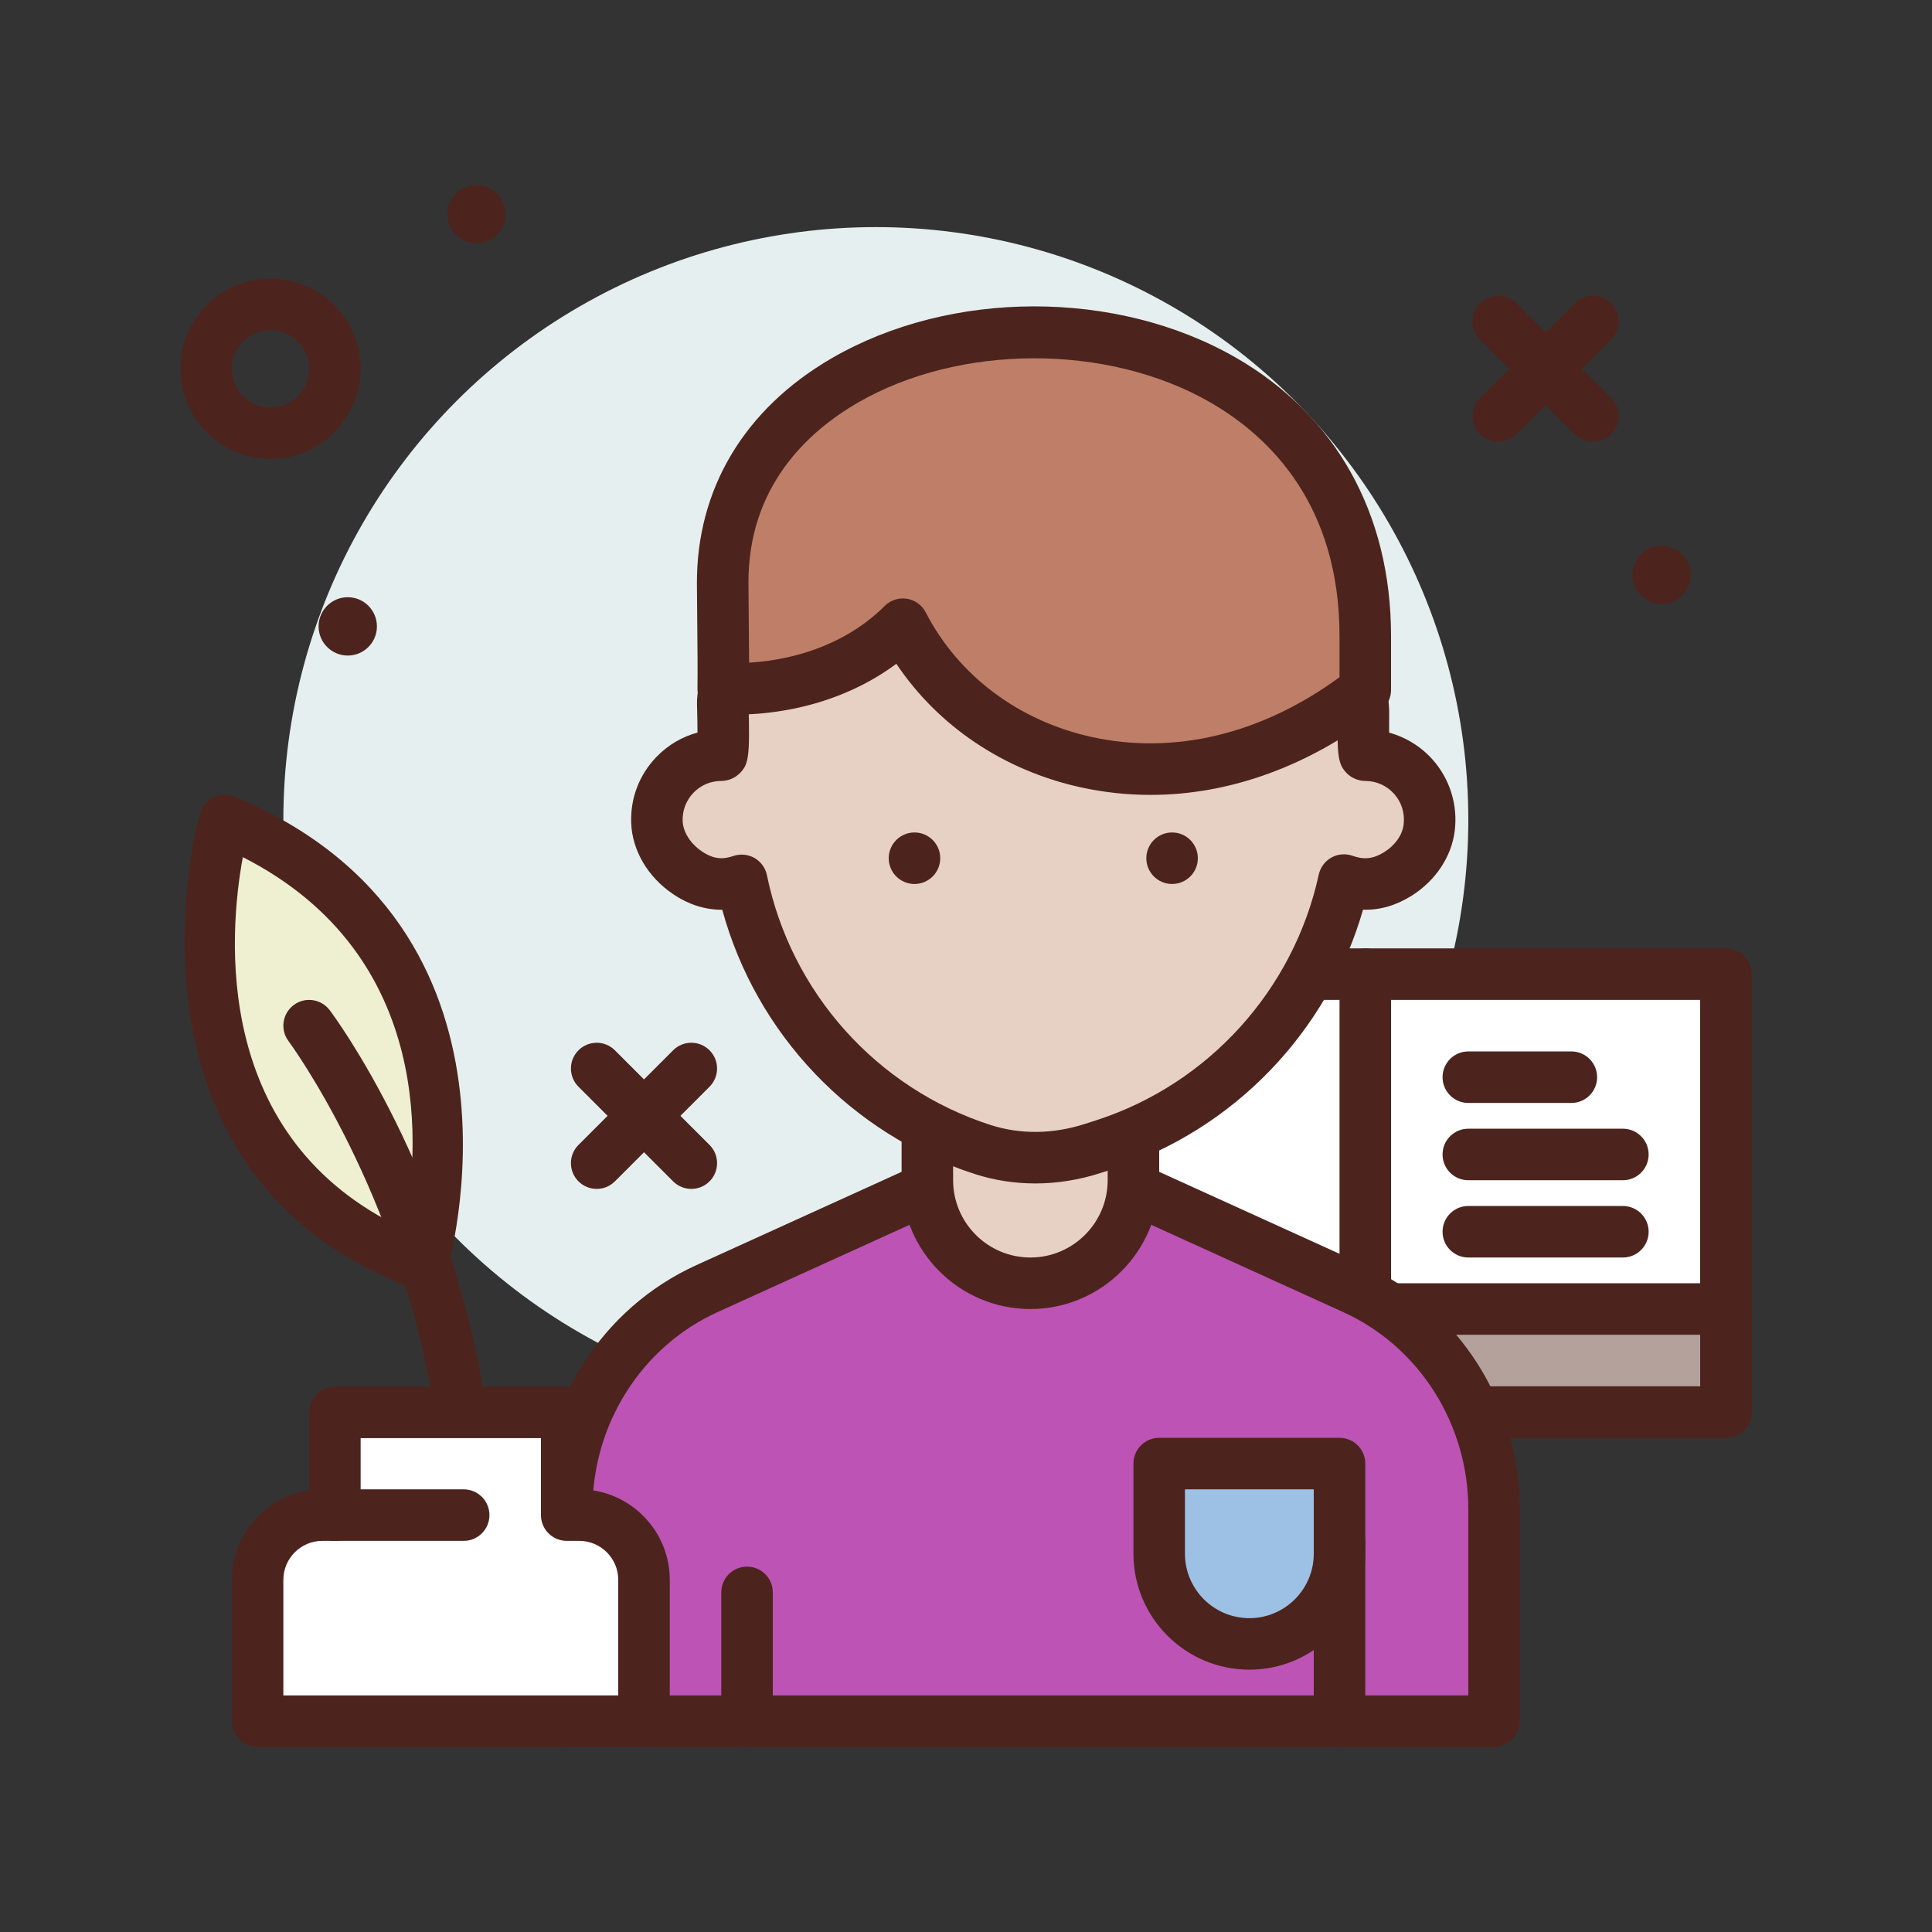 <svg id="writer" enable-background="new 0 0 300 300" height="512" viewBox="0 0 300 300" width="512" xmlns="http://www.w3.org/2000/svg"><rect x="0" y="0" width="300" height="300" fill="#333333" stroke="none"/><circle cx="136" cy="127.265" fill="#e5efef" r="92"/><path d="m166 151.265h102v68h-102z" fill="#fff" transform="matrix(-1 0 0 -1 434 370.529)"/><path d="m268 223.265h-102c-2.211 0-4-1.791-4-4v-68c0-2.209 1.789-4 4-4h102c2.211 0 4 1.791 4 4v68c0 2.209-1.789 4-4 4zm-98-8h94v-60h-94z" fill="#4c241d"/><path d="m168 203.265h100v16h-100z" fill="#b5a19c"/><g fill="#4c241d"><path d="m268 223.265h-100c-2.211 0-4-1.791-4-4v-16c0-2.209 1.789-4 4-4h100c2.211 0 4 1.791 4 4v16c0 2.209-1.789 4-4 4zm-96-8h92v-8h-92z"/><path d="m244 171.265h-16c-2.211 0-4-1.791-4-4s1.789-4 4-4h16c2.211 0 4 1.791 4 4s-1.789 4-4 4z"/><path d="m252 183.265h-24c-2.211 0-4-1.791-4-4s1.789-4 4-4h24c2.211 0 4 1.791 4 4s-1.789 4-4 4z"/><path d="m252 195.265h-24c-2.211 0-4-1.791-4-4s1.789-4 4-4h24c2.211 0 4 1.791 4 4s-1.789 4-4 4z"/><path d="m212 223.265c-2.211 0-4-1.791-4-4v-68c0-2.209 1.789-4 4-4s4 1.791 4 4v68c0 2.209-1.789 4-4 4z"/><path d="m42 71.265c-7.719 0-14-6.281-14-14s6.281-14 14-14 14 6.281 14 14-6.281 14-14 14zm0-20c-3.309 0-6 2.691-6 6s2.691 6 6 6 6-2.691 6-6-2.691-6-6-6z"/><circle cx="258" cy="89.265" r="4.529"/><circle cx="54" cy="97.265" r="4.529"/><circle cx="74" cy="33.265" r="4.529"/><path d="m232.652 68.612c-1.023 0-2.047-.391-2.828-1.172-1.562-1.562-1.562-4.094 0-5.656l14.695-14.695c1.562-1.562 4.094-1.562 5.656 0s1.562 4.094 0 5.656l-14.695 14.696c-.781.781-1.804 1.171-2.828 1.171z"/><path d="m247.348 68.612c-1.023 0-2.047-.391-2.828-1.172l-14.695-14.695c-1.562-1.562-1.562-4.094 0-5.656s4.094-1.562 5.656 0l14.695 14.695c1.562 1.562 1.562 4.094 0 5.656-.781.782-1.805 1.172-2.828 1.172z"/><path d="m92.652 184.612c-1.023 0-2.047-.391-2.828-1.172-1.562-1.562-1.562-4.094 0-5.656l14.695-14.695c1.562-1.562 4.094-1.562 5.656 0s1.562 4.094 0 5.656l-14.695 14.696c-.781.781-1.804 1.171-2.828 1.171z"/><path d="m107.348 184.612c-1.023 0-2.047-.391-2.828-1.172l-14.695-14.695c-1.562-1.562-1.562-4.094 0-5.656s4.094-1.562 5.656 0l14.695 14.695c1.562 1.562 1.562 4.094 0 5.656-.781.782-1.805 1.172-2.828 1.172z"/></g><path d="m232 267.265h-144v-32.902c0-14.82 8.534-28.25 21.776-34.269l50.224-22.829 50.224 22.829c13.242 6.019 21.776 19.449 21.776 34.269z" fill="#bd53b5"/><path d="m232 271.265h-144c-2.211 0-4-1.791-4-4v-32.902c0-16.369 9.469-31.25 24.121-37.91l50.223-22.828c1.055-.48 2.258-.48 3.312 0l50.223 22.83c14.652 6.657 24.121 21.538 24.121 37.907v32.902c0 2.21-1.789 4.001-4 4.001zm-140-8h136v-28.902c0-13.24-7.629-25.262-19.434-30.625l-48.566-22.079-48.566 22.076c-11.805 5.366-19.434 17.387-19.434 30.627z" fill="#4c241d"/><path d="m160 199.265c-8.837 0-16-7.163-16-16v-8h32v8c0 8.836-7.163 16-16 16z" fill="#e7d1c4"/><path d="m160 203.265c-11.027 0-20-8.973-20-20v-8c0-2.209 1.789-4 4-4h32c2.211 0 4 1.791 4 4v8c0 11.027-8.973 20-20 20zm-12-24v4c0 6.617 5.383 12 12 12s12-5.383 12-12v-4z" fill="#4c241d"/><path d="m212 117.265c-.294 0-.336-2.941-.288-6.301.083-5.821-3.813-10.999-9.466-12.394-27.643-6.821-57.325-5.547-84.267 2.727-3.531 1.084-5.848 4.473-5.744 8.166.105 3.746.133 7.801-.236 7.801-5.644 0-10.196 4.676-9.993 10.365.114 3.199 2.081 6.09 4.734 7.88 3.217 2.171 5.98 2.017 8.431 1.192 3.968 19.359 18.022 35.548 37.427 41.794 5.563 1.791 11.581 1.62 17.141-.182l1.775-.575c19.093-6.188 33.023-22.039 37.173-41.079 2.441.861 5.222 1.012 8.371-.95 2.549-1.588 4.495-4.194 4.862-7.174.752-6.09-3.979-11.27-9.92-11.27z" fill="#e7d1c4"/><path d="m160.754 183.765c-3.195 0-6.352-.486-9.379-1.459-19.203-6.182-33.934-21.713-39.223-41.037-2.645.006-5.172-.771-7.648-2.441-3.914-2.645-6.344-6.777-6.492-11.057-.137-3.836 1.254-7.469 3.914-10.227 1.781-1.848 3.973-3.139 6.379-3.791 0-.979-.016-2.326-.07-4.176-.152-5.531 3.375-10.508 8.574-12.104 28.059-8.619 58.742-9.613 86.395-2.785 7.48 1.844 12.621 8.562 12.508 16.334-.016 1.139-.02 2.035-.012 2.74 2.602.713 4.969 2.17 6.793 4.23 2.652 3.002 3.895 7.021 3.398 11.029-.492 4.002-3.004 7.771-6.719 10.084-2.414 1.504-4.926 2.238-7.52 2.15-5.441 18.932-20.051 34.176-38.902 40.287l-1.777.574c-3.383 1.1-6.825 1.649-10.219 1.649zm-45.582-51.063c.691 0 1.383.18 1.996.533.992.57 1.691 1.541 1.922 2.664 3.738 18.232 17.047 33.096 34.734 38.791 4.633 1.488 9.711 1.428 14.684-.182l1.777-.574c17.379-5.635 30.598-20.244 34.492-38.127.246-1.121.961-2.084 1.961-2.643 1.008-.561 2.195-.662 3.281-.277 1.816.645 3.246.477 4.926-.572 1.684-1.049 2.805-2.645 3.008-4.27.215-1.76-.301-3.447-1.457-4.754-1.137-1.289-2.777-2.027-4.496-2.027-1.07 0-2.137-.449-2.887-1.211-1.379-1.396-1.488-2.873-1.402-9.146.059-3.967-2.641-7.52-6.422-8.453-26.262-6.48-55.434-5.531-82.133 2.668-1.777.545-2.977 2.285-2.922 4.232.23 8.275-.023 9.342-1.32 10.676-.754.775-1.832 1.234-2.914 1.234-1.645 0-3.176.65-4.316 1.834-1.141 1.182-1.738 2.74-1.68 4.389.062 1.707 1.203 3.51 2.977 4.709 1.934 1.309 3.371 1.238 4.914.715.417-.14.847-.209 1.277-.209zm100.617-16.478h.039z" fill="#4c241d"/><circle cx="182" cy="133.265" fill="#4c241d" r="4"/><circle cx="142" cy="133.265" fill="#4c241d" r="4"/><path d="m212 98.755c0-63.49-100-59.49-99.78-8.15.025 5.763.146 12.021.087 16.344 10.93.374 21.141-3.243 27.89-10.021 11.638 22.604 44.081 31.871 71.803 10.216 0-8.389 0-4.777 0-8.389z" fill="#bf7e68"/><path d="m178.652 123.431c-3.625 0-7.25-.387-10.832-1.174-11.961-2.625-22.156-9.51-28.637-19.184-7.246 5.391-16.812 8.234-27.016 7.873-2.176-.074-3.895-1.877-3.863-4.057.039-2.777.004-6.361-.035-10.096l-.051-6.17c-.062-14.689 7.359-27.109 20.895-34.975 18.449-10.725 44.277-10.768 62.797-.109 15.535 8.941 24.09 24.286 24.09 43.216v8.389c0 1.23-.566 2.395-1.539 3.152-11.055 8.637-23.461 13.135-35.809 13.135zm-38.457-30.504c.203 0 .41.016.613.047 1.262.197 2.355.984 2.941 2.121 5.051 9.809 14.449 16.859 25.785 19.348 12.855 2.826 26.445-.477 38.465-9.287v-6.4c0-20.438-10.918-31.01-20.078-36.281-15.902-9.152-38.941-9.115-54.789.092-7.75 4.504-16.977 13.023-16.914 28.021l.051 6.127c.023 2.15.043 4.254.051 6.186 8.371-.512 15.891-3.623 21.039-8.795.758-.761 1.782-1.179 2.836-1.179zm71.805 14.217h.039z" fill="#4c241d"/><path d="m116 271.265c-2.211 0-4-1.791-4-4v-20c0-2.209 1.789-4 4-4s4 1.791 4 4v20c0 2.209-1.789 4-4 4z" fill="#4c241d"/><path d="m208 271.265c-2.211 0-4-1.791-4-4v-28c0-2.209 1.789-4 4-4s4 1.791 4 4v28c0 2.209-1.789 4-4 4z" fill="#4c241d"/><path d="m88 235.265v-15.957h-36v15.957h-1.95c-5.551 0-10.05 4.5-10.05 10.05v21.95h60v-21.95c0-5.551-4.5-10.05-10.05-10.05z" fill="#fff"/><path d="m100 271.265h-60c-2.211 0-4-1.791-4-4v-21.949c0-7.051 5.223-12.906 12-13.902v-12.105c0-2.209 1.789-4 4-4h36c2.211 0 4 1.791 4 4v12.105c6.777.996 12 6.852 12 13.902v21.949c0 2.209-1.789 4-4 4zm-56-8h52v-17.949c0-3.336-2.715-6.051-6.051-6.051h-1.949c-2.211 0-4-1.791-4-4v-11.957h-28v11.957c0 2.209-1.789 4-4 4h-1.949c-3.336 0-6.051 2.715-6.051 6.051z" fill="#4c241d"/><path d="m65.533 196.33s15.319-49.786-30.638-68.935c0 0-14.895 51.87 30.638 68.935z" fill="#efefd2"/><path d="m65.531 200.329c-.477 0-.949-.084-1.402-.254-48.434-18.152-33.238-73.229-33.078-73.783.312-1.098 1.082-2.008 2.109-2.502s2.219-.531 3.273-.086c48.746 20.311 33.086 73.27 32.922 73.801-.324 1.055-1.07 1.928-2.059 2.414-.554.273-1.159.41-1.765.41zm-27.824-67.234c-2.203 11.959-4.867 43.756 25.043 57.734 2.277-11.445 5.188-42.357-25.043-57.734z" fill="#4c241d"/><path d="m71.414 222.36c-1.934 0-3.637-1.404-3.945-3.375-5.371-33.928-22.496-57.09-22.668-57.318-1.324-1.768-.965-4.273.801-5.6 1.758-1.322 4.266-.973 5.594.793.754 1 18.477 24.891 24.172 60.875.348 2.182-1.141 4.23-3.324 4.576-.212.034-.423.049-.63.049z" fill="#4c241d"/><path d="m72 239.265h-20c-2.211 0-4-1.791-4-4s1.789-4 4-4h20c2.211 0 4 1.791 4 4s-1.789 4-4 4z" fill="#4c241d"/><path d="m194 255.265c-7.732 0-14-6.268-14-14v-14h28v14c0 7.732-6.268 14-14 14z" fill="#9dc1e4"/><path d="m194 259.265c-9.926 0-18-8.074-18-18v-14c0-2.209 1.789-4 4-4h28c2.211 0 4 1.791 4 4v14c0 9.926-8.074 18-18 18zm-10-28v10c0 5.514 4.484 10 10 10s10-4.486 10-10v-10z" fill="#4c241d"/></svg>